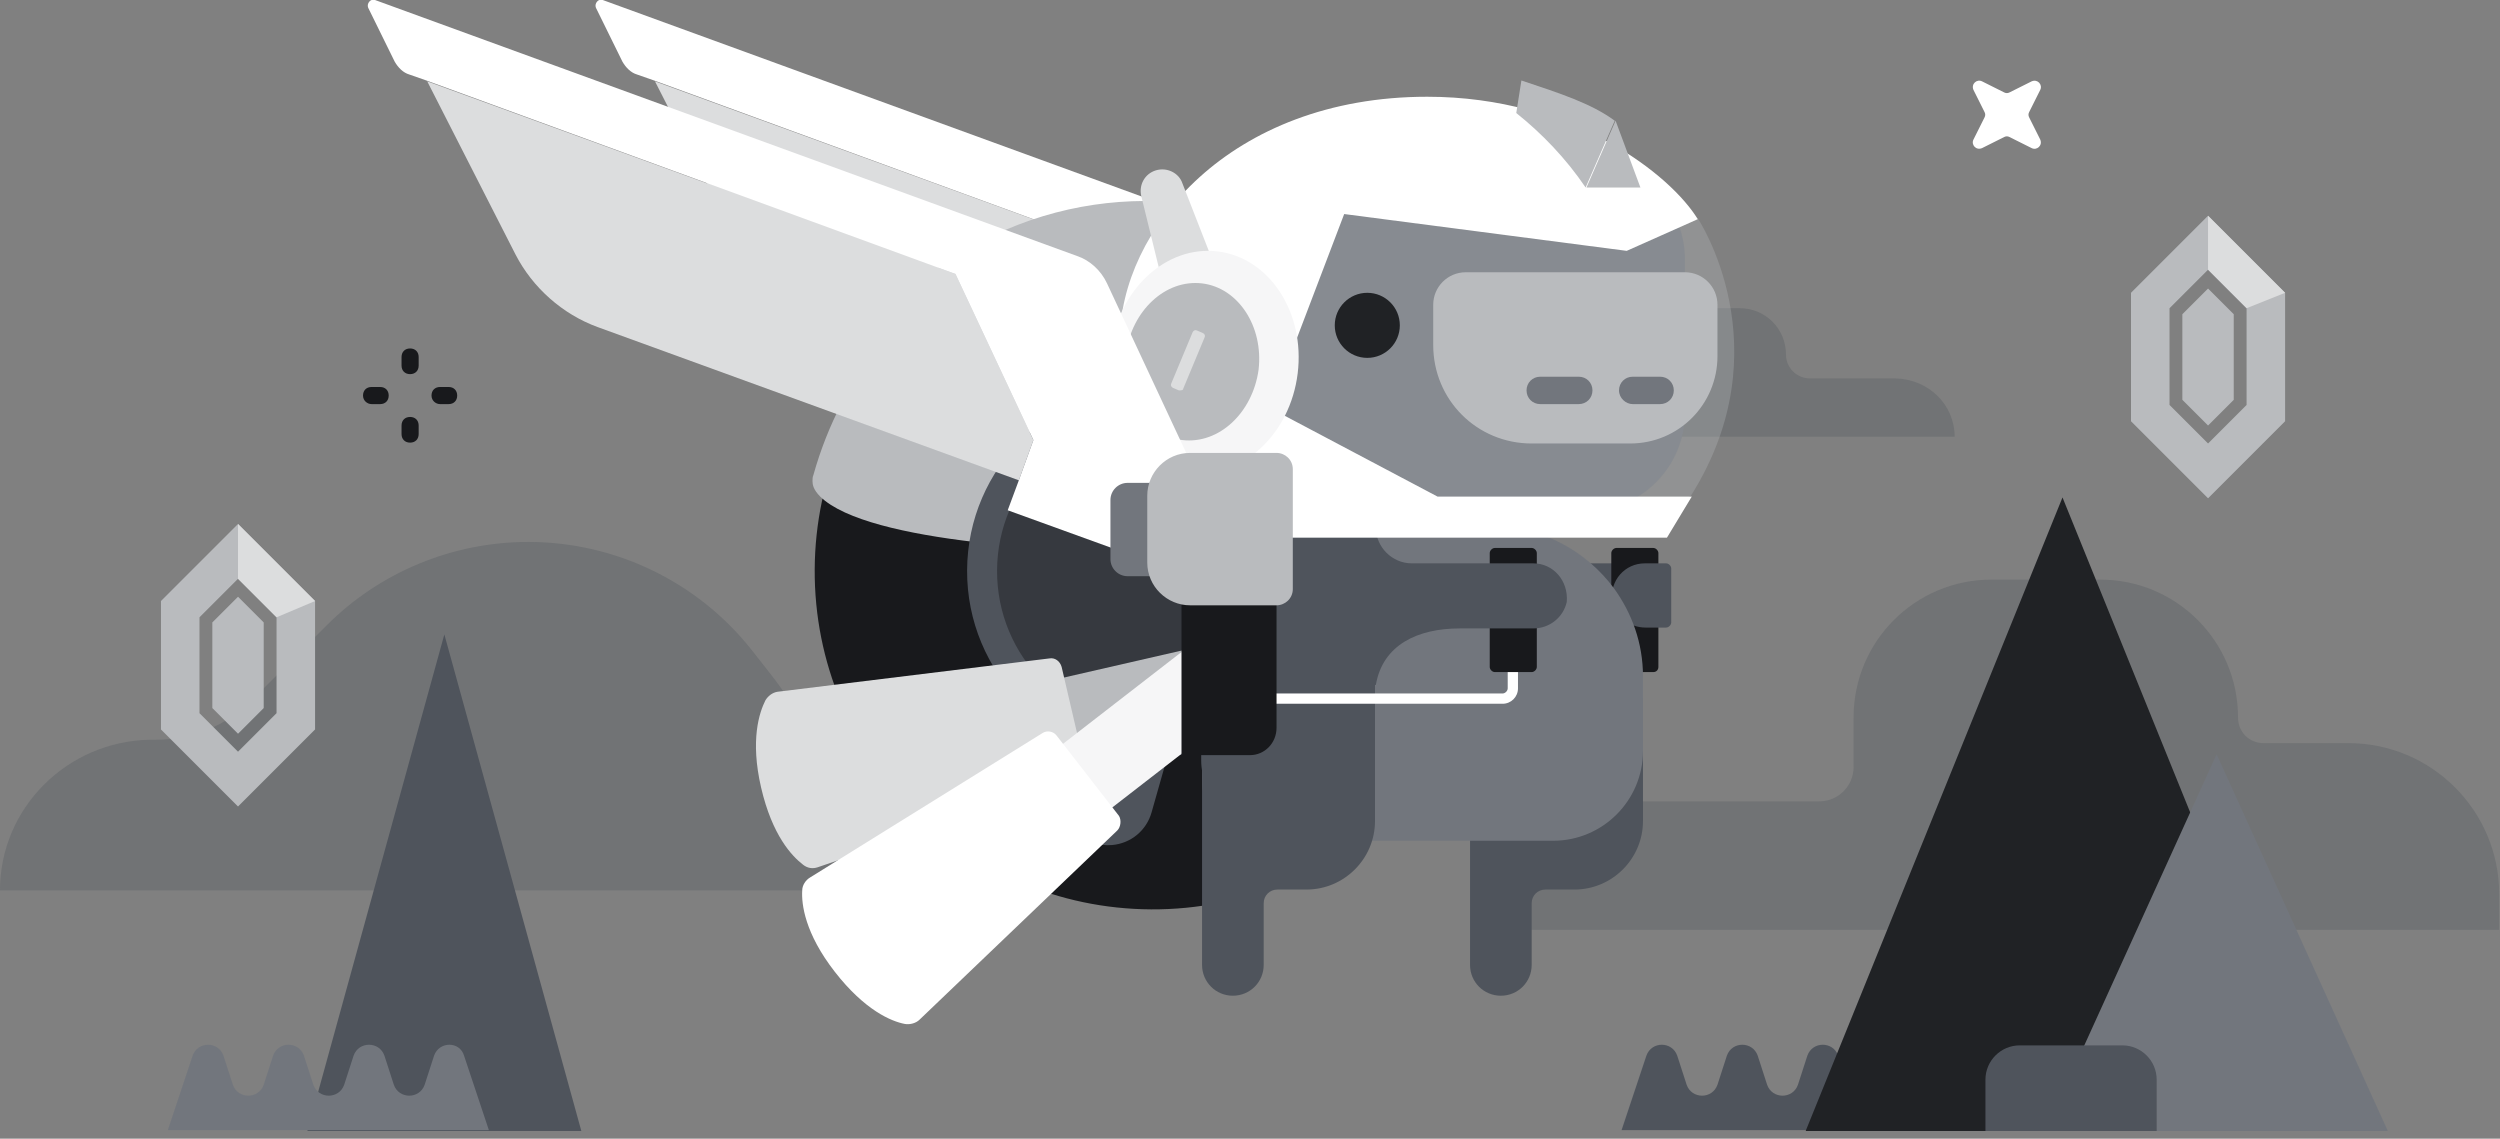 <svg width="292" height="133" viewBox="0 0 292 133" fill="none" xmlns="http://www.w3.org/2000/svg">
<rect x="0" y="0" width="292" height="133" fill="#808080" stroke="none"/>
<g clip-path="url(#clip0)">
<path opacity="0.3" d="M228.3 51H191.7V41.4C191.7 38.4 194.1 36 197.1 36H203.2C206.2 36 208.6 38.4 208.6 41.4C208.6 43 209.9 44.2 211.4 44.2H221.4C225.3 44.3 228.3 47.3 228.3 51Z" fill="#4F545C"/>
<path opacity="0.3" d="M89.9 78.6L87.7 75.8C81.4 67.9 71.8 63.3 61.7 63.3C52.9 63.3 44.4 66.8 38.2 73L29.4 81.8C26.4 84.8 22.4 86.4 18.2 86.4H17.5C7.8 86.6 0 94.4 0 104H98.8V103.9C98.8 94.7 95.6 85.8 89.9 78.6Z" fill="#4F545C"/>
<path opacity="0.3" d="M292 108.6H174.6C174.6 100.3 181.3 93.6 189.6 93.6H212.5C214.7 93.6 216.5 91.8 216.5 89.6V83.8C216.5 74.9 223.7 67.7 232.6 67.7H245.3C254.2 67.7 261.4 74.9 261.4 83.8C261.4 85.5 262.7 86.8 264.4 86.8H274.3C284 86.8 291.9 94.7 291.9 104.4V108.6H292Z" fill="#4F545C"/>
<path d="M220.5 123.3L219.4 126.7C218.8 128.4 216.4 128.4 215.8 126.7L214.7 123.3C214.1 121.6 211.7 121.6 211.1 123.3L210 126.7C209.4 128.4 207 128.4 206.4 126.7L205.3 123.3C204.7 121.6 202.3 121.6 201.7 123.3L200.6 126.7C200 128.4 197.6 128.4 197 126.7L195.9 123.3C195.3 121.6 192.9 121.6 192.3 123.3L189.4 132H227L224.1 123.3C223.5 121.6 221.1 121.6 220.5 123.3Z" fill="#4F545C"/>
<path d="M138.2 32L76.5 9.5L86.8 29.7C88.8 33.6 92.3 36.7 96.4 38.2L145.5 56.1L147.2 51.4L138.2 32Z" fill="#DCDDDE"/>
<path d="M152.4 29.9L70.4 2.98023e-08C69.9 -0.2 69.4 0.4 69.6 0.9L72.7 7.2C73.1 7.9 73.7 8.5 74.4 8.7L76.4 9.4L138.2 32L147.3 51.4L145.6 56.1L144.3 59.6L165 67.1L168 59L155.9 33.1C155.2 31.6 153.9 30.4 152.4 29.9Z" fill="white"/>
<path d="M174.157 66.909C174.264 45.094 156.667 27.322 134.851 27.215C113.036 27.108 95.264 44.706 95.157 66.521C95.05 88.337 112.648 106.108 134.463 106.215C156.279 106.322 174.05 88.725 174.157 66.909Z" fill="#18191C"/>
<path d="M161 35.5C161.1 41.5 145.2 56.2 134.8 64.4C125.2 64.5 101.4 63.5 95.8 58C95 57.2 94.9 56.6 94.9 56.2C94.9 56 94.9 55.7 95 55.5C98.3 43.7 106.1 34.3 116.9 29.2C130.5 22.7 146.7 24.6 160.3 34.1C160.8 34.5 161 34.9 161 35.5Z" fill="#B9BBBE"/>
<path d="M135.4 66.4C135.4 66.4 97.4 43.7 101.3 39C105.2 34.3 110.1 30.3 116 27.5C131.4 20.2 148.3 23.4 161.4 32.5C170.6 39 135.4 66.4 135.4 66.4Z" fill="#B9BBBE"/>
<path d="M156.357 66.822C156.416 54.837 146.749 45.074 134.764 45.015C122.779 44.956 113.016 54.624 112.957 66.609C112.899 78.593 122.566 88.356 134.551 88.415C146.535 88.474 156.299 78.806 156.357 66.822Z" fill="#4F545C"/>
<path d="M152.857 66.805C152.907 56.753 144.798 48.565 134.747 48.515C124.695 48.466 116.507 56.574 116.457 66.626C116.408 76.677 124.516 84.866 134.568 84.915C144.62 84.965 152.808 76.856 152.857 66.805Z" fill="#36393F"/>
<path d="M192.2 65.8H185.3C185.3 68.3 185.3 70.9 185.3 73.4H192.1C192 70.8 192 68.3 192.2 65.8Z" fill="#4F545C"/>
<path d="M189.7 82.2H160.6C160.3 82.2 160 81.9 160 81.6C160 81.3 160.3 81 160.6 81H189.7C190 81 190.3 80.7 190.3 80.4V75.7C190.3 75.4 190.6 75.1 190.9 75.1C191.2 75.1 191.5 75.4 191.5 75.7V80.4C191.6 81.4 190.7 82.2 189.7 82.2Z" fill="#E4E9F7"/>
<path d="M193.1 78.5H188.8C188.5 78.5 188.2 78.2 188.2 77.9V64.6C188.2 64.3 188.5 64 188.8 64H193.1C193.4 64 193.7 64.3 193.7 64.6V77.9C193.7 78.2 193.5 78.5 193.1 78.5Z" fill="#18191C"/>
<path d="M192.1 65.8H194.6C194.9 65.8 195.2 66.1 195.2 66.4C195.2 68.5 195.2 70.6 195.2 72.7C195.2 73 194.9 73.3 194.6 73.3H192.2C190.3 73.3 188.7 72 188.3 70.2C188 67.8 189.8 65.8 192.1 65.8Z" fill="#4F545C"/>
<path d="M183.9 103.9H180.5C179.6 103.9 178.9 104.6 178.9 105.5V112.7C178.9 114.7 177.3 116.3 175.3 116.3C173.3 116.3 171.7 114.7 171.7 112.7V103.1V81.9V82.5C171.7 80.3 173.5 78.5 175.7 78.5H187.9C190.1 78.5 191.9 80.3 191.9 82.5V95.9C191.9 100.3 188.3 103.9 183.9 103.9Z" fill="#4F545C"/>
<path d="M178.9 78.5H174.6C174.3 78.5 174 78.2 174 77.9V64.6C174 64.3 174.3 64 174.6 64H178.9C179.2 64 179.5 64.3 179.5 64.6V77.9C179.5 78.2 179.2 78.5 178.9 78.5Z" fill="black"/>
<path d="M176.7 75.7V80.4C176.7 81.1 176.1 81.6 175.5 81.6H146.4" stroke="#2F3849" stroke-width="8" stroke-miterlimit="10"/>
<path d="M188.5 68.7C185.3 64.4 180.2 61.5 174.4 61.5H154.9H150.9C145.1 61.5 140.4 66.2 140.4 72V91.2C140.4 95.1 143.5 98.2 147.4 98.2H153.5H181.4C187.2 98.2 191.9 93.5 191.9 87.7V79C191.9 75.1 190.6 71.6 188.5 68.7Z" fill="#72767D"/>
<path d="M157.9 61.5H150.8C145 61.5 140.3 66.2 140.3 72V88.8C140.3 92.7 143.4 95.8 147.3 95.8H158C157.9 84.3 157.9 72.9 157.9 61.5Z" fill="#4F545C"/>
<path d="M152.6 103.9H149.2C148.3 103.9 147.6 104.6 147.6 105.5V112.7C147.6 114.7 146 116.3 144 116.3C142 116.3 140.4 114.7 140.4 112.7V103.1V76.3V76.9C140.4 74.7 142.2 72.9 144.4 72.9H156.6C158.8 72.9 160.6 74.7 160.6 76.9V95.9C160.6 100.3 157 103.9 152.6 103.9Z" fill="#4F545C"/>
<path d="M175.5 82.2H146.4C146.1 82.2 145.8 81.9 145.8 81.6C145.8 81.3 146.1 81 146.4 81H175.5C175.8 81 176.1 80.7 176.1 80.4V75.7C176.1 75.4 176.4 75.1 176.7 75.1C177 75.1 177.3 75.4 177.3 75.7V80.4C177.3 81.4 176.5 82.2 175.5 82.2Z" fill="white"/>
<path d="M178.9 78.5H174.6C174.3 78.5 174 78.2 174 77.9V64.6C174 64.3 174.3 64 174.6 64H178.9C179.2 64 179.5 64.3 179.5 64.6V77.9C179.5 78.2 179.2 78.5 178.9 78.5Z" fill="#18191C"/>
<path d="M179.1 65.8H164.9C162.6 65.8 160.7 63.9 160.7 61.6H151.8V80H160.7C161.5 75.3 165.6 73.4 170.5 73.4H179.1C181 73.4 182.6 72.1 183 70.3C183.2 67.8 181.4 65.8 179.1 65.8Z" fill="#4F545C"/>
<path d="M135.5 86.4L128.1 88.5C126 89.1 124.5 91 124.3 93.1C124.1 96.3 126.7 99 129.9 98.7C132.1 98.5 133.9 97 134.5 94.9L136.6 87.5C137.1 86.9 136.3 86.2 135.5 86.4Z" fill="#4F545C"/>
<path d="M143.844 74.648L119.671 80.191L121.772 89.353L145.945 83.811L143.844 74.648Z" fill="#B9BBBE"/>
<path d="M125.8 90.9L95.5 101.3C94.9 101.5 94.3 101.4 93.8 101C92.5 100 90.2 97.6 88.9 92C87.6 86.4 88.7 83.2 89.4 81.8C89.7 81.3 90.2 80.9 90.8 80.8L122.6 76.9C123.2 76.8 123.8 77.2 124 77.9L126.7 89.5C126.8 90.1 126.4 90.7 125.8 90.9Z" fill="#DCDDDE"/>
<path d="M139.832 74.737L120.386 89.802L126.142 97.233L145.589 82.168L139.832 74.737Z" fill="#F6F6F7"/>
<path d="M130.5 97L107.4 119.1C107 119.5 106.3 119.7 105.7 119.6C104.1 119.3 101 118 97.5 113.5C94 109 93.6 105.6 93.7 104C93.7 103.4 94.1 102.8 94.6 102.5L121.8 85.6C122.3 85.3 123 85.4 123.4 85.9L130.7 95.3C131 95.8 130.9 96.6 130.5 97Z" fill="white"/>
<path d="M150.3 59.7H185.3C191.7 59.7 196.8 54.5 196.8 48.2V30.3C196.8 23.9 191.6 18.8 185.3 18.8H150.3C143.9 18.8 138.8 24 138.8 30.3V48.2C138.8 54.6 144 59.7 150.3 59.7Z" fill="#72767D"/>
<path d="M178.9 51.8H190.4C196.1 51.8 200.6 47.2 200.6 41.6V35.6C200.6 33.5 198.9 31.8 196.8 31.8H171.2C169.1 31.8 167.4 33.5 167.4 35.6V40.3C167.4 46.7 172.5 51.8 178.9 51.8Z" fill="#B9BBBE"/>
<path opacity="0.3" d="M198.3 25.5C198.3 25.5 208.4 40.6 197.5 57.9L191.3 61.5L151.6 59.8L142.1 47L151.7 21.3H185.6L198.3 25.5Z" fill="#B9BBBE"/>
<path d="M159.7 41.8C161.799 41.8 163.5 40.099 163.5 38C163.5 35.901 161.799 34.2 159.7 34.2C157.601 34.2 155.9 35.901 155.9 38C155.9 40.099 157.601 41.8 159.7 41.8Z" fill="#202225"/>
<path d="M190.7 47.2H193.9C194.8 47.2 195.5 46.5 195.5 45.6C195.5 44.7 194.8 44 193.9 44H190.7C189.8 44 189.1 44.7 189.1 45.6C189.1 46.5 189.9 47.2 190.7 47.2Z" fill="#72767D"/>
<path d="M179.9 47.2H184.4C185.3 47.2 186 46.5 186 45.6C186 44.7 185.3 44 184.4 44H179.9C179 44 178.3 44.7 178.3 45.6C178.3 46.5 179 47.2 179.9 47.2Z" fill="#72767D"/>
<path d="M166.7 11.3C143.6 11.3 130.8 26.9 130.8 39.8C130.8 52.7 145.9 53.8 149.5 44.7L157 25L190 29.3L198.3 25.6C195.2 20.5 183.8 11.3 166.7 11.3Z" fill="white"/>
<path d="M147.1 47L167.9 58H197.6L194.7 62.8H139L132.6 45.4L147.1 47Z" fill="white"/>
<path d="M177.7 9.4L177.1 13.2C180.1 15.6 182.9 18.5 185.2 21.9L188.6 14.1C185.9 12.1 182.2 10.9 177.7 9.4Z" fill="#B9BBBE"/>
<path d="M185.3 21.9L188.7 14.1L191.6 21.9H185.3Z" fill="#B9BBBE"/>
<path d="M142.2 31.9L136 33.9L133.3 22.9C133 21.6 133.7 20.3 135 19.9C136.3 19.5 137.7 20.2 138.1 21.4L142.2 31.9Z" fill="#DCDDDE"/>
<path d="M151.569 43.615C152.446 36.489 148.269 30.111 142.24 29.368C136.21 28.626 130.611 33.801 129.734 40.926C128.856 48.052 133.033 54.431 139.063 55.173C145.092 55.916 150.691 50.741 151.569 43.615Z" fill="#F6F6F7"/>
<path d="M140.4 33.1C136.1 32.6 132.2 36.3 131.5 41.3C130.8 46.3 133.8 50.9 138.1 51.4C142.4 51.9 146.3 48.2 147 43.2C147.6 38.1 144.6 33.6 140.4 33.1Z" fill="#B9BBBE"/>
<path d="M137.7 45.6L137 45.3C136.8 45.2 136.7 45 136.8 44.8L139.3 38.8C139.4 38.6 139.6 38.5 139.8 38.6L140.5 38.9C140.7 39 140.8 39.2 140.7 39.4L138.2 45.4C138.2 45.6 137.9 45.6 137.7 45.6Z" fill="#DCDDDE"/>
<path d="M111.6 32L49.9 9.5L60.2 29.7C62.2 33.6 65.7 36.7 69.8 38.2L119 56.1L120.7 51.4L111.6 32Z" fill="#DCDDDE"/>
<path d="M125.8 29.9L43.8 2.98023e-08C43.3 -0.2 42.8 0.4 43 0.9L46.1 7.2C46.5 7.9 47.1 8.5 47.8 8.7L49.8 9.4L111.6 32L120.7 51.4L119 56.1L117.7 59.6L138.4 67.1L141.4 59L129.3 33.1C128.6 31.6 127.3 30.4 125.8 29.9Z" fill="white"/>
<path d="M146 88.2H138V61.5H149.1V85C149.1 86.8 147.7 88.2 146 88.2Z" fill="#18191C"/>
<path d="M144.5 67.3H131.7C130.6 67.3 129.7 66.4 129.7 65.3V58.4C129.7 57.3 130.6 56.4 131.7 56.4H144.5C145.6 56.4 146.5 57.3 146.5 58.4V65.3C146.4 66.4 145.5 67.3 144.5 67.3Z" fill="#72767D"/>
<path d="M149.1 70.7H139C136.3 70.7 134 68.5 134 65.7V57.9C134 55.2 136.2 52.9 139 52.9H149.1C150.1 52.9 151 53.7 151 54.8V68.8C151 69.9 150.1 70.7 149.1 70.7Z" fill="#B9BBBE"/>
<path d="M231.8 13.7L230.5 16.3C230.2 16.9 230.8 17.6 231.5 17.3L234.1 16C234.3 15.9 234.5 15.9 234.7 16L237.3 17.3C237.9 17.6 238.6 17 238.3 16.3L237 13.7C236.9 13.5 236.9 13.3 237 13.1L238.3 10.5C238.6 9.9 238 9.2 237.3 9.5L234.7 10.8C234.5 10.9 234.3 10.9 234.1 10.8L231.5 9.5C230.9 9.2 230.2 9.8 230.5 10.5L231.8 13.1C231.9 13.3 231.9 13.5 231.8 13.7Z" fill="white"/>
<path d="M47.9 43.7C47.3 43.7 46.9 43.3 46.9 42.7V41.7C46.9 41.1 47.3 40.7 47.9 40.7C48.5 40.7 48.9 41.1 48.9 41.7V42.7C48.9 43.3 48.5 43.7 47.9 43.7Z" fill="#18191C"/>
<path d="M47.9 51.7C47.3 51.7 46.9 51.3 46.9 50.7V49.7C46.9 49.1 47.3 48.7 47.9 48.7C48.5 48.7 48.9 49.1 48.9 49.7V50.7C48.9 51.3 48.5 51.7 47.9 51.7Z" fill="#18191C"/>
<path d="M50.4 46.2C50.4 45.6 50.8 45.2 51.4 45.2H52.4C53 45.2 53.4 45.6 53.4 46.2C53.4 46.8 53 47.2 52.4 47.2H51.4C50.9 47.2 50.4 46.8 50.4 46.2Z" fill="#18191C"/>
<path d="M42.4 46.2C42.4 45.6 42.8 45.2 43.4 45.2H44.4C45 45.2 45.4 45.6 45.4 46.2C45.4 46.8 45 47.2 44.4 47.2H43.4C42.9 47.2 42.4 46.8 42.4 46.2Z" fill="#18191C"/>
<path d="M240.9 58.1L210.9 132.1H270.9L240.9 58.1Z" fill="#202225"/>
<path d="M258.9 88.1L238.9 132.1H278.9L258.9 88.1Z" fill="#72767D"/>
<path d="M51.9 74.1L35.9 132.1H67.9L51.9 74.1Z" fill="#4F545C"/>
<path d="M251.9 132.1H231.9V126.1C231.9 123.9 233.7 122.1 235.9 122.1H247.9C250.1 122.1 251.9 123.9 251.9 126.1V132.1Z" fill="#4F545C"/>
<path d="M50.7 123.3L49.6 126.7C49 128.4 46.6 128.4 46 126.7L44.9 123.3C44.3 121.6 41.9 121.6 41.3 123.3L40.2 126.7C39.6 128.4 37.2 128.4 36.6 126.7L35.5 123.3C34.9 121.6 32.5 121.6 31.9 123.3L30.8 126.7C30.2 128.4 27.8 128.4 27.2 126.7L26.1 123.3C25.5 121.6 23.1 121.6 22.5 123.3L19.6 132H57.1L54.2 123.3C53.7 121.6 51.3 121.6 50.7 123.3Z" fill="#72767D"/>
<path d="M257.9 25.2L248.9 34.2V49.2L257.9 58.2L266.9 49.2V34.2L257.9 25.2ZM262.4 47.3L257.9 51.8L253.4 47.3V36L257.9 31.5L262.4 36V47.3Z" fill="#B9BBBE"/>
<path d="M254.9 36.7V46.7L257.9 49.7L260.9 46.7V36.7L257.9 33.7L254.9 36.7Z" fill="#B9BBBE"/>
<path d="M257.9 25.2V31.5L262.4 36L266.9 34.2L257.9 25.2Z" fill="#DCDDDE"/>
<path d="M27.8 61.2L18.8 70.2V85.2L27.8 94.2L36.8 85.2V70.2L27.8 61.2ZM32.3 83.3L27.8 87.8L23.3 83.3V72.1L27.8 67.6L32.3 72.1V83.3Z" fill="#B9BBBE"/>
<path d="M24.8 72.7V82.7L27.8 85.7L30.8 82.7V72.7L27.8 69.7L24.8 72.7Z" fill="#B9BBBE"/>
<path d="M27.8 61.2V67.6L32.3 72.1L36.8 70.2L27.8 61.2Z" fill="#DCDDDE"/>
</g>
<defs>
<clipPath id="clip0">
<rect width="292" height="132.1" fill="white"/>
</clipPath>
</defs>
</svg>
